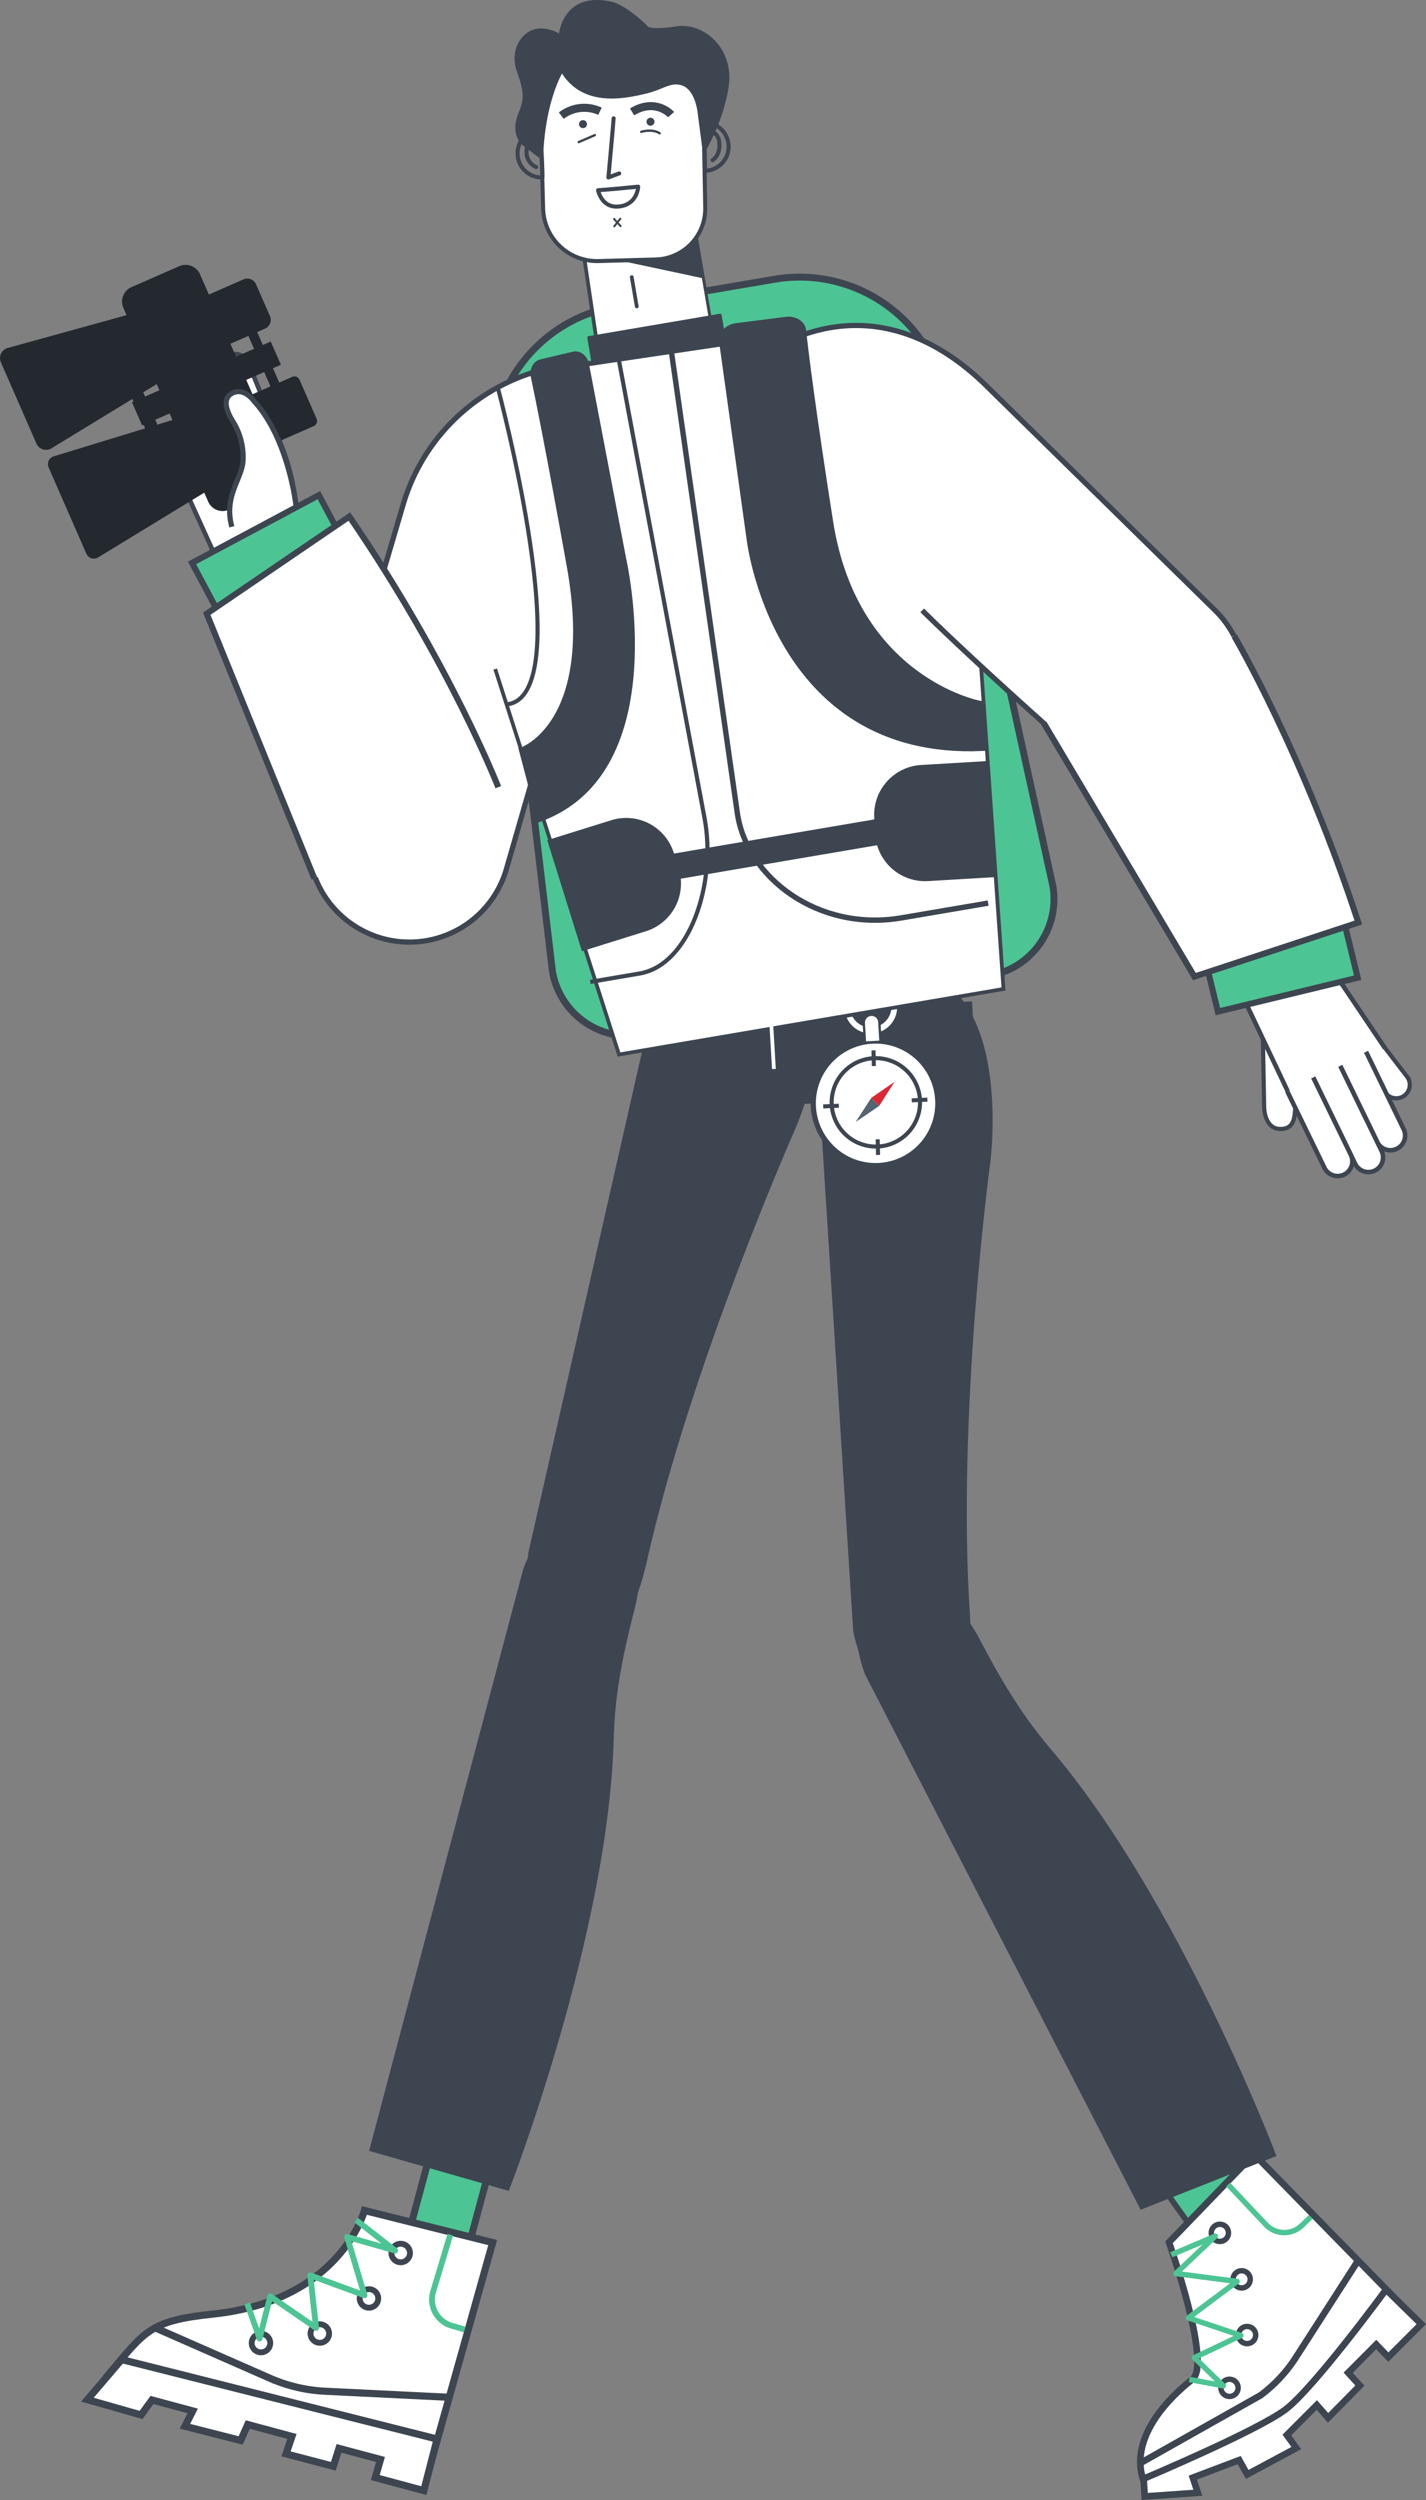 <svg xmlns="http://www.w3.org/2000/svg" xmlns:xlink="http://www.w3.org/1999/xlink" width="596.099" height="1044.612" viewBox="0 0 596.099 1044.612">
  <rect x="0" y="0" width="596.099" height="1044.612" fill="#808080" stroke="none"/>
  <defs>
    <clipPath id="clip-path">
      <rect id="Rectangle_36" data-name="Rectangle 36" width="596.099" height="1044.612" transform="translate(0 -0.002)" fill="none"/>
    </clipPath>
  </defs>
  <g id="Léo" transform="translate(0 0.002)">
    <g id="Groupe_30" data-name="Groupe 30" clip-path="url(#clip-path)">
      <path id="Tracé_4267" data-name="Tracé 4267" d="M413.532,407.7l-145.1,24.718a32.509,32.509,0,0,1-37.506-26.588l-24.457-206.09a62.176,62.176,0,0,1,50.852-71.735l66.51-11.33a62.175,62.175,0,0,1,71.735,50.852L440.12,370.2A32.509,32.509,0,0,1,413.532,407.7" fill="#4dc494"/>
      <path id="Tracé_4268" data-name="Tracé 4268" d="M413.532,407.7l-145.1,24.718a32.509,32.509,0,0,1-37.506-26.588l-24.457-206.09a62.176,62.176,0,0,1,50.852-71.735l66.51-11.33a62.175,62.175,0,0,1,71.735,50.852L440.12,370.2A32.509,32.509,0,0,1,413.532,407.7Z" fill="none" stroke="#3d4550" stroke-width="2.9"/>
      <rect id="Rectangle_16" data-name="Rectangle 16" width="48.011" height="57.033" transform="matrix(0.986, -0.168, 0.168, 0.986, 241.111, 91.478)" fill="#fff"/>
      <line id="Ligne_1" data-name="Ligne 1" x1="8.365" y1="56.271" transform="translate(242.47 95.876)" fill="none" stroke="#3d4550" stroke-linecap="round" stroke-linejoin="round" stroke-width="1.567"/>
      <line id="Ligne_2" data-name="Ligne 2" x2="2.088" y2="12.259" transform="translate(264.088 115.783)" fill="none" stroke="#3d4550" stroke-linecap="round" stroke-linejoin="round" stroke-width="1.567"/>
      <path id="Tracé_4269" data-name="Tracé 4269" d="M85.138,214.865,66.875,187.432a5.632,5.632,0,1,1,9.376-6.242l17.963,26.982" fill="#fff"/>
      <path id="Tracé_4270" data-name="Tracé 4270" d="M85.138,214.865,66.875,187.432a5.632,5.632,0,1,1,9.376-6.242l17.963,26.982" fill="none" stroke="#3d4550" stroke-width="1.744"/>
      <path id="Tracé_4271" data-name="Tracé 4271" d="M75.238,199.873l16.518,36.365L122,247.836s2.646-22.006,2.046-32.7a92.351,92.351,0,0,0-7.345-31.3" fill="#fff"/>
      <path id="Tracé_4272" data-name="Tracé 4272" d="M75.238,199.873l16.518,36.365L122,247.836s2.646-22.006,2.046-32.7a92.351,92.351,0,0,0-7.345-31.3" fill="none" stroke="#3d4550" stroke-width="1.901"/>
      <path id="Tracé_4273" data-name="Tracé 4273" d="M83.251,198.91,69.736,165.624a6.139,6.139,0,0,1,11.377-4.619c.149.368,10.786,26.567,13.293,32.739" fill="#fff"/>
      <path id="Tracé_4274" data-name="Tracé 4274" d="M83.251,198.91,69.736,165.624a6.139,6.139,0,0,1,11.377-4.619c.149.368,10.786,26.567,13.293,32.739" fill="none" stroke="#3d4550" stroke-width="1.901"/>
      <path id="Tracé_4275" data-name="Tracé 4275" d="M94.4,193.744,79.513,157.067a6.139,6.139,0,0,1,11.377-4.619c.149.368,12.608,31.052,15.114,37.224" fill="#fff"/>
      <path id="Tracé_4276" data-name="Tracé 4276" d="M94.4,193.744,79.513,157.067a6.139,6.139,0,0,1,11.377-4.619c.149.368,12.608,31.052,15.114,37.224" fill="none" stroke="#3d4550" stroke-width="1.901"/>
      <path id="Tracé_4277" data-name="Tracé 4277" d="M106,189.672,92.489,156.386a6.139,6.139,0,0,1,11.377-4.619c.149.368,10.787,26.567,13.293,32.739" fill="#fff"/>
      <path id="Tracé_4278" data-name="Tracé 4278" d="M106,189.672,92.489,156.386a6.139,6.139,0,0,1,11.377-4.619c.149.368,10.787,26.567,13.293,32.739" fill="none" stroke="#3d4550" stroke-width="1.901"/>
      <path id="Tracé_4279" data-name="Tracé 4279" d="M21.243,194.9l15.786,36.061a2.406,2.406,0,0,0,3.457,1.089L94.834,198.9a2.4,2.4,0,0,0,.951-3.019l-9.4-21.474a2.406,2.406,0,0,0-2.907-1.336L22.744,191.638a2.4,2.4,0,0,0-1.5,3.265" fill="#242930"/>
      <path id="Tracé_4280" data-name="Tracé 4280" d="M21.243,194.9l15.786,36.061a2.406,2.406,0,0,0,3.457,1.089L94.834,198.9a2.4,2.4,0,0,0,.951-3.019l-9.4-21.474a2.406,2.406,0,0,0-2.907-1.336L22.744,191.638A2.4,2.4,0,0,0,21.243,194.9Z" fill="none" stroke="#242930" stroke-width="2.024"/>
      <path id="Tracé_4281" data-name="Tracé 4281" d="M1.3,150.985,16.15,184.913a3.385,3.385,0,0,0,4.864,1.533l52.725-32.161a3.387,3.387,0,0,0,1.372-4.168l-7.483-18.36a3.385,3.385,0,0,0-4.036-1.985L3.5,146.364a3.385,3.385,0,0,0-2.2,4.621" fill="#242930"/>
      <path id="Tracé_4282" data-name="Tracé 4282" d="M1.3,150.985,16.15,184.913a3.385,3.385,0,0,0,4.864,1.533l52.725-32.161a3.387,3.387,0,0,0,1.372-4.168l-7.483-18.36a3.385,3.385,0,0,0-4.036-1.985L3.5,146.364A3.385,3.385,0,0,0,1.3,150.985Z" fill="none" stroke="#242930" stroke-width="2.024"/>
      <path id="Tracé_4283" data-name="Tracé 4283" d="M52.509,128.257,87.93,209.17a5.6,5.6,0,0,0,7.379,2.886l19.927-8.723a5.6,5.6,0,0,0,2.885-7.38L82.7,115.04a5.6,5.6,0,0,0-7.379-2.885L55.4,120.878a5.6,5.6,0,0,0-2.886,7.379" fill="#242930"/>
      <path id="Tracé_4284" data-name="Tracé 4284" d="M52.509,128.257,87.93,209.17a5.6,5.6,0,0,0,7.379,2.886l19.927-8.723a5.6,5.6,0,0,0,2.885-7.38L82.7,115.04a5.6,5.6,0,0,0-7.379-2.885L55.4,120.878A5.6,5.6,0,0,0,52.509,128.257Z" fill="none" stroke="#242930" stroke-width="2.024"/>
      <path id="Tracé_4285" data-name="Tracé 4285" d="M104.358,167.8l7.137,16.3a1.318,1.318,0,0,0,1.736.679l17.511-7.665a1.319,1.319,0,0,0,.679-1.737l-7.137-16.3a1.318,1.318,0,0,0-1.736-.679l-17.511,7.666a1.318,1.318,0,0,0-.679,1.736" fill="#242930"/>
      <path id="Rectangle_17" data-name="Rectangle 17" d="M1.318,0H20.433a1.318,1.318,0,0,1,1.318,1.318v17.8a1.319,1.319,0,0,1-1.319,1.319H1.318A1.318,1.318,0,0,1,0,19.115V1.318A1.318,1.318,0,0,1,1.318,0Z" transform="matrix(0.916, -0.401, 0.401, 0.916, 103.829, 166.592)" fill="none" stroke="#242930" stroke-width="2.024"/>
      <path id="Tracé_4286" data-name="Tracé 4286" d="M84.364,128.7l5.815,13.284a2.966,2.966,0,0,0,3.907,1.528l16.3-7.137a2.966,2.966,0,0,0,1.528-3.907L106.1,119.187a2.966,2.966,0,0,0-3.907-1.528l-16.3,7.137a2.966,2.966,0,0,0-1.528,3.907" fill="#242930"/>
      <path id="Rectangle_18" data-name="Rectangle 18" d="M2.966,0h17.8A2.966,2.966,0,0,1,23.73,2.966v14.5a2.967,2.967,0,0,1-2.967,2.967H2.966A2.966,2.966,0,0,1,0,17.468V2.966A2.966,2.966,0,0,1,2.966,0Z" transform="translate(83.175 125.985) rotate(-23.641)" fill="none" stroke="#242930" stroke-width="2.024"/>
      <rect id="Rectangle_19" data-name="Rectangle 19" width="3.296" height="24.389" transform="matrix(0.916, -0.401, 0.401, 0.916, 54.461, 162.3)" fill="#242930"/>
      <rect id="Rectangle_20" data-name="Rectangle 20" width="3.296" height="24.389" transform="matrix(0.916, -0.401, 0.401, 0.916, 54.461, 162.3)" fill="none" stroke="#242930" stroke-width="2.024"/>
      <rect id="Rectangle_21" data-name="Rectangle 21" width="1.977" height="32.957" transform="translate(103.03 136.002) rotate(-23.643)" fill="#242930"/>
      <rect id="Rectangle_22" data-name="Rectangle 22" width="1.977" height="32.957" transform="translate(103.03 136.002) rotate(-23.643)" fill="none" stroke="#242930" stroke-width="2.024"/>
      <rect id="Rectangle_23" data-name="Rectangle 23" width="61.301" height="8.569" transform="matrix(0.916, -0.401, 0.401, 0.916, 56.5, 168.602)" fill="#242930"/>
      <rect id="Rectangle_24" data-name="Rectangle 24" width="61.301" height="8.569" transform="matrix(0.916, -0.401, 0.401, 0.916, 56.5, 168.602)" fill="none" stroke="#242930" stroke-width="2.024"/>
      <path id="Tracé_4287" data-name="Tracé 4287" d="M123.766,211.472s-3.026-28.144-17.65-43.952c0,0-4.059-5.887-9.145-3.179s-.8,9.886.4,11.761a28.314,28.314,0,0,1,4.257,15.466c.017,8.353-8.344,15.208-4.707,28.56" fill="#fff"/>
      <path id="Tracé_4288" data-name="Tracé 4288" d="M123.766,211.472s-3.026-28.144-17.65-43.952c0,0-4.059-5.887-9.145-3.179s-.8,9.886.4,11.761a28.314,28.314,0,0,1,4.257,15.466c.017,8.353-8.344,15.208-4.707,28.56" fill="none" stroke="#3d4550" stroke-width="2.177"/>
      <path id="Tracé_4289" data-name="Tracé 4289" d="M482.177,908.517l18.863,26.47,22.249-19.081-17.437-26.087Z" fill="#4dc494"/>
      <path id="Tracé_4290" data-name="Tracé 4290" d="M482.177,908.517l18.863,26.47,22.249-19.081-17.437-26.087Z" fill="none" stroke="#3d4550" stroke-width="2.386"/>
      <path id="Tracé_4291" data-name="Tracé 4291" d="M478.132,1036.869s40.8-8.044,59.971-26.919,47.051-47.571,47.051-47.571l-60.946-62.287L488.663,936.93s18,50.829,9.779,57.261c-3.678,2.878-27.879,21.871-20.31,42.678" fill="#fff"/>
      <path id="Tracé_4292" data-name="Tracé 4292" d="M478.132,1036.869s40.8-8.044,59.971-26.919,47.051-47.571,47.051-47.571l-60.946-62.287L488.663,936.93s18,50.829,9.779,57.261C494.764,997.069,470.563,1016.062,478.132,1036.869Z" fill="none" stroke="#3d4550" stroke-width="2.774"/>
      <path id="Tracé_4293" data-name="Tracé 4293" d="M478.064,1035.716l.434,7.413,22.224-1.55-2.106-6.323,19.406-7.335,3.327,6,20.539-11.019-3.962-5.46,12.527-12.529,4.711,5.353,13.3-13.473-4.9-5.367,11.732-11.786,5.069,5.25,13.767-13.77-14.733-14.43s-30.159,41.134-42.031,50.094-59.3,28.928-59.3,28.928" fill="#fff"/>
      <path id="Tracé_4294" data-name="Tracé 4294" d="M478.064,1035.716l.434,7.413,22.224-1.55-2.106-6.323,19.406-7.335,3.327,6,20.539-11.019-3.962-5.46,12.527-12.529,4.711,5.353,13.3-13.473-4.9-5.367,11.732-11.786,5.069,5.25,13.767-13.77-14.733-14.43s-30.159,41.134-42.031,50.094S478.064,1035.716,478.064,1035.716Z" fill="none" stroke="#3d4550" stroke-width="2.774"/>
      <path id="Tracé_4295" data-name="Tracé 4295" d="M476.37,1029.369l50.582-28.518a60.5,60.5,0,0,0,15.137-16.42l25.432-39.557" fill="#fff"/>
      <path id="Tracé_4296" data-name="Tracé 4296" d="M476.37,1029.369l50.582-28.518a60.5,60.5,0,0,0,15.137-16.42l25.432-39.557" fill="none" stroke="#3d4550" stroke-width="2.774"/>
      <path id="Tracé_4297" data-name="Tracé 4297" d="M512.476,930.44a3.589,3.589,0,1,1-5.076,0,3.589,3.589,0,0,1,5.076,0" fill="#fff"/>
      <path id="Tracé_4298" data-name="Tracé 4298" d="M512.476,930.44a3.589,3.589,0,1,1-5.076,0A3.589,3.589,0,0,1,512.476,930.44Z" fill="none" stroke="#3d4550" stroke-width="2.267"/>
      <path id="Tracé_4299" data-name="Tracé 4299" d="M521.578,949.866a3.589,3.589,0,1,1-5.076,0,3.59,3.59,0,0,1,5.076,0" fill="#fff"/>
      <path id="Tracé_4300" data-name="Tracé 4300" d="M521.578,949.866a3.589,3.589,0,1,1-5.076,0A3.59,3.59,0,0,1,521.578,949.866Z" fill="none" stroke="#3d4550" stroke-width="2.267"/>
      <path id="Tracé_4301" data-name="Tracé 4301" d="M523.856,973.144a3.589,3.589,0,1,1-5.076,0,3.59,3.59,0,0,1,5.076,0" fill="#fff"/>
      <path id="Tracé_4302" data-name="Tracé 4302" d="M523.856,973.144a3.589,3.589,0,1,1-5.076,0A3.59,3.59,0,0,1,523.856,973.144Z" fill="none" stroke="#3d4550" stroke-width="2.267"/>
      <path id="Tracé_4303" data-name="Tracé 4303" d="M516.508,995.2a3.589,3.589,0,1,1-5.076,0,3.589,3.589,0,0,1,5.076,0" fill="#fff"/>
      <path id="Tracé_4304" data-name="Tracé 4304" d="M516.508,995.2a3.589,3.589,0,1,1-5.076,0A3.589,3.589,0,0,1,516.508,995.2Z" fill="none" stroke="#3d4550" stroke-width="2.267"/>
      <path id="Tracé_4305" data-name="Tracé 4305" d="M497.168,994.237l14.177,2.624-12.078-11.725,19.427-9.278L496.773,968.5l20.343-15.223-25.561-3.315,16.458-15.586-18.4,7.766" fill="none" stroke="#4dc494" stroke-linejoin="round" stroke-width="2.267"/>
      <path id="Tracé_4306" data-name="Tracé 4306" d="M513.378,912.792l15.808,16.763a10.545,10.545,0,0,0,14.972.374l3.759-3.606" fill="none" stroke="#4dc494" stroke-linejoin="round" stroke-width="2.267"/>
      <rect id="Rectangle_25" data-name="Rectangle 25" width="32.204" height="25.579" transform="matrix(0.26, -0.966, 0.966, 0.26, 171.394, 931.204)" fill="#4dc494"/>
      <rect id="Rectangle_26" data-name="Rectangle 26" width="32.204" height="25.579" transform="matrix(0.26, -0.966, 0.966, 0.26, 171.394, 931.204)" fill="none" stroke="#3d4550" stroke-width="2.92"/>
      <path id="Tracé_4307" data-name="Tracé 4307" d="M45.471,992.042l135.046,35.549,25.428-90.554-53.6-13.4s-9.789,37.648-63.234,43.27c-26.4,2.777-28.256,6.851-43.64,25.138" fill="#fff"/>
      <path id="Tracé_4308" data-name="Tracé 4308" d="M45.471,992.042l135.046,35.549,25.428-90.554-53.6-13.4s-9.789,37.648-63.234,43.27C62.714,969.681,60.855,973.755,45.471,992.042Z" fill="none" stroke="#3d4550" stroke-width="2.994"/>
      <path id="Tracé_4309" data-name="Tracé 4309" d="M50.853,985.921l-14.32,16.755,22.437,6.4,4.546-6.27,17.046,4.585-3.246,6.405,23.285,5.925,2.973-6.647,18.466,4.968-2.469,7.29,19.763,5.178,2.38-7.475,17.342,4.626-2.18,7.568,20.295,5.459,5.56-21.552Z" fill="#fff"/>
      <path id="Tracé_4310" data-name="Tracé 4310" d="M50.853,985.921l-14.32,16.755,22.437,6.4,4.546-6.27,17.046,4.585-3.246,6.405,23.285,5.925,2.973-6.647,18.466,4.968-2.469,7.29,19.763,5.178,2.38-7.475,17.342,4.626-2.18,7.568,20.295,5.459,5.56-21.552Z" fill="none" stroke="#3d4550" stroke-width="2.994"/>
      <path id="Tracé_4311" data-name="Tracé 4311" d="M64.4,972.456l48.788,21.42a65.3,65.3,0,0,0,23.51,5.314l50.7,2.48" fill="#fff"/>
      <path id="Tracé_4312" data-name="Tracé 4312" d="M64.4,972.456l48.788,21.42a65.3,65.3,0,0,0,23.51,5.314l50.7,2.48" fill="none" stroke="#3d4550" stroke-width="2.994"/>
      <path id="Tracé_4313" data-name="Tracé 4313" d="M171.241,942.41a3.874,3.874,0,1,1-2.734-4.747,3.873,3.873,0,0,1,2.734,4.747" fill="#fff"/>
      <path id="Tracé_4314" data-name="Tracé 4314" d="M171.241,942.41a3.874,3.874,0,1,1-2.734-4.747A3.873,3.873,0,0,1,171.241,942.41Z" fill="none" stroke="#3d4550" stroke-width="2.447"/>
      <path id="Tracé_4315" data-name="Tracé 4315" d="M157.975,961.388a3.874,3.874,0,1,1-2.734-4.747,3.873,3.873,0,0,1,2.734,4.747" fill="#fff"/>
      <path id="Tracé_4316" data-name="Tracé 4316" d="M157.975,961.388a3.874,3.874,0,1,1-2.734-4.747A3.873,3.873,0,0,1,157.975,961.388Z" fill="none" stroke="#3d4550" stroke-width="2.447"/>
      <path id="Tracé_4317" data-name="Tracé 4317" d="M137.43,976.057a3.874,3.874,0,1,1-2.734-4.747,3.873,3.873,0,0,1,2.734,4.747" fill="#fff"/>
      <path id="Tracé_4318" data-name="Tracé 4318" d="M137.43,976.057a3.874,3.874,0,1,1-2.734-4.747A3.873,3.873,0,0,1,137.43,976.057Z" fill="none" stroke="#3d4550" stroke-width="2.447"/>
      <path id="Tracé_4319" data-name="Tracé 4319" d="M112.967,979.023a3.874,3.874,0,1,1-3.884-3.864,3.875,3.875,0,0,1,3.884,3.864" fill="#fff"/>
      <path id="Tracé_4320" data-name="Tracé 4320" d="M112.967,979.023a3.874,3.874,0,1,1-3.884-3.864A3.875,3.875,0,0,1,112.967,979.023Z" fill="none" stroke="#3d4550" stroke-width="2.447"/>
      <path id="Tracé_4321" data-name="Tracé 4321" d="M103.327,962.456l5.182,14.673,4.461-17.612,19.142,13.172-2.4-21.946,22.663,8.31L145.1,934.686l20.053,5.671L148.92,927.691" fill="none" stroke="#4dc494" stroke-linejoin="round" stroke-width="2.447"/>
      <path id="Tracé_4322" data-name="Tracé 4322" d="M188.234,933.748l-7.163,23.815a11.382,11.382,0,0,0,7.714,14.205l5.4,1.573" fill="none" stroke="#4dc494" stroke-linejoin="round" stroke-width="2.447"/>
      <path id="Tracé_4323" data-name="Tracé 4323" d="M263.99,672.368c-5.687,21.843-8.263,37.547-8.7,54.194-2.15,81.058-43.366,187.364-43.366,187.364l-56.105-16.074L219.979,655.78s10.334-29.632,31.874-23.1c21.523,6.527,12.137,39.686,12.137,39.686" fill="#3d4550"/>
      <path id="Tracé_4324" data-name="Tracé 4324" d="M263.99,672.368c-5.687,21.843-8.263,37.547-8.7,54.194-2.15,81.058-43.366,187.364-43.366,187.364l-56.105-16.074L219.979,655.78s10.334-29.632,31.874-23.1C273.376,639.209,263.99,672.368,263.99,672.368Z" fill="none" stroke="#3d4550" stroke-width="2.498"/>
      <path id="Tracé_4325" data-name="Tracé 4325" d="M322.335,388.772c-38.71-14.349-50.171,39.618-50.171,39.618l-50.1,220.755s-4.017,30.774,18.8,32.7c21.927,1.846,25.973-20.725,28.052-28.558,18.507-83.253,62.365-182.036,62.365-182.036s29.758-68.125-8.952-82.474" fill="#3d4550"/>
      <path id="Tracé_4326" data-name="Tracé 4326" d="M322.335,388.772c-38.71-14.349-50.171,39.618-50.171,39.618l-50.1,220.755s-4.017,30.774,18.8,32.7c21.927,1.846,25.973-20.725,28.052-28.558,18.507-83.253,62.365-182.036,62.365-182.036S361.045,403.121,322.335,388.772Z" fill="none" stroke="#3d4550" stroke-width="2.498"/>
      <path id="Tracé_4327" data-name="Tracé 4327" d="M408.327,685.343c10.419,20.012,19.086,33.491,30.054,46.4,53.406,62.848,93.587,168.409,93.587,168.409l-54.554,21.6L362.828,699.265s-12.1-28.727,9.092-36.746c21.174-8.012,36.407,22.824,36.407,22.824" fill="#3d4550"/>
      <path id="Tracé_4328" data-name="Tracé 4328" d="M408.327,685.343c10.419,20.012,19.086,33.491,30.054,46.4,53.406,62.848,93.587,168.409,93.587,168.409l-54.554,21.6L362.828,699.265s-12.1-28.727,9.092-36.746C393.094,654.507,408.327,685.343,408.327,685.343Z" fill="none" stroke="#3d4550" stroke-width="2.498"/>
      <path id="Tracé_4329" data-name="Tracé 4329" d="M380.744,406.45c-41.419-6.053-37.165,48.976-37.165,48.976l14.3,225.761s4.855,30.862,27.417,28.048c21.68-2.7,19.179-25.564,18.962-33.636-5.764-85.062,8.522-190.489,8.522-190.489s9.382-72.607-32.037-78.66" fill="#3d4550"/>
      <path id="Tracé_4330" data-name="Tracé 4330" d="M380.744,406.45c-41.419-6.053-37.165,48.976-37.165,48.976l14.3,225.761s4.855,30.862,27.417,28.048c21.68-2.7,19.179-25.564,18.962-33.636-5.764-85.062,8.522-190.489,8.522-190.489S422.163,412.5,380.744,406.45Z" fill="none" stroke="#3d4550" stroke-width="2.498"/>
      <rect id="Rectangle_27" data-name="Rectangle 27" width="137.063" height="38.641" transform="translate(269.5 426.441) rotate(-3.352)" fill="#3d4550"/>
      <path id="Tracé_4331" data-name="Tracé 4331" d="M363.367,409.394a11.468,11.468,0,1,0,12.119,10.778,11.467,11.467,0,0,0-12.119-10.778m1.1,19.418a8.175,8.175,0,1,1,7.683-8.639,8.175,8.175,0,0,1-7.683,8.639" fill="#fff"/>
      <path id="Tracé_4332" data-name="Tracé 4332" d="M363.367,409.394a11.468,11.468,0,1,0,12.119,10.778A11.467,11.467,0,0,0,363.367,409.394Zm1.1,19.418a8.175,8.175,0,1,1,7.683-8.639A8.175,8.175,0,0,1,364.466,428.812Z" fill="none" stroke="#3d4550" stroke-width="0.983"/>
      <path id="Tracé_4333" data-name="Tracé 4333" d="M391.993,459.489A26.036,26.036,0,1,1,364.48,435.02a26.035,26.035,0,0,1,27.513,24.469" fill="#fff"/>
      <path id="Tracé_4334" data-name="Tracé 4334" d="M391.993,459.489A26.036,26.036,0,1,1,364.48,435.02,26.035,26.035,0,0,1,391.993,459.489Z" fill="none" stroke="#3d4550" stroke-width="2.177"/>
      <path id="Tracé_4335" data-name="Tracé 4335" d="M384.559,459.528a18.466,18.466,0,1,1-19.514-17.354,18.466,18.466,0,0,1,19.514,17.354" fill="#fff"/>
      <path id="Tracé_4336" data-name="Tracé 4336" d="M384.559,459.528a18.466,18.466,0,1,1-19.514-17.354A18.466,18.466,0,0,1,384.559,459.528Z" fill="none" stroke="#3d4550" stroke-width="1.697"/>
      <path id="Tracé_4337" data-name="Tracé 4337" d="M373.941,452.02l-9.774,6.758,3.365,3.313Z" fill="#dc2832"/>
      <path id="Tracé_4338" data-name="Tracé 4338" d="M357.7,468.8l9.82-6.691-3.342-3.336Z" fill="#546470"/>
      <line id="Ligne_3" data-name="Ligne 3" y1="0.299" x2="6.541" transform="translate(344.113 462.018)" fill="#dc2832"/>
      <line id="Ligne_4" data-name="Ligne 4" y1="0.299" x2="6.541" transform="translate(344.113 462.018)" fill="none" stroke="#3d4550" stroke-width="1.697"/>
      <line id="Ligne_5" data-name="Ligne 5" y1="0.299" x2="6.541" transform="translate(381.126 459.472)" fill="#dc2832"/>
      <line id="Ligne_6" data-name="Ligne 6" y1="0.299" x2="6.541" transform="translate(381.126 459.472)" fill="none" stroke="#3d4550" stroke-width="1.697"/>
      <line id="Ligne_7" data-name="Ligne 7" x2="0.147" y2="6.546" transform="translate(365.14 438.891)" fill="#dc2832"/>
      <line id="Ligne_8" data-name="Ligne 8" x2="0.147" y2="6.546" transform="translate(365.14 438.891)" fill="none" stroke="#3d4550" stroke-width="1.697"/>
      <line id="Ligne_9" data-name="Ligne 9" x2="0.147" y2="6.546" transform="translate(366.895 476.035)" fill="#dc2832"/>
      <line id="Ligne_10" data-name="Ligne 10" x2="0.147" y2="6.546" transform="translate(366.895 476.035)" fill="none" stroke="#3d4550" stroke-width="1.697"/>
      <path id="Tracé_4339" data-name="Tracé 4339" d="M368.066,435.276l-6.5.381-.48-8.2a3.255,3.255,0,0,1,6.5-.381Z" fill="#fff"/>
      <path id="Tracé_4340" data-name="Tracé 4340" d="M368.066,435.276l-6.5.381-.48-8.2a3.255,3.255,0,0,1,6.5-.381Z" fill="none" stroke="#3d4550" stroke-width="0.983"/>
      <path id="Tracé_4341" data-name="Tracé 4341" d="M270.355,155.169a82.173,82.173,0,0,0-101.828,55.676c-17.12,58.138-37.535,127.47-37.917,128.781a42.206,42.206,0,0,0,81.038,23.627c.66-2.264,59.964-207.717,59.964-207.717Z" fill="#fff"/>
      <path id="Tracé_4342" data-name="Tracé 4342" d="M270.355,155.169a82.173,82.173,0,0,0-101.828,55.676c-17.12,58.138-37.535,127.47-37.917,128.781a42.206,42.206,0,0,0,81.038,23.627c.66-2.264,59.964-207.717,59.964-207.717Z" fill="none" stroke="#3d4550" stroke-width="2.177"/>
      <line id="Ligne_11" data-name="Ligne 11" x2="9.352" y2="54.896" transform="translate(288.948 86.395)" fill="none" stroke="#3d4550" stroke-linecap="round" stroke-linejoin="round" stroke-width="1.225"/>
      <rect id="Rectangle_28" data-name="Rectangle 28" width="55.627" height="12.583" transform="matrix(0.986, -0.168, 0.168, 0.986, 246.154, 141.094)" fill="#3d4550"/>
      <rect id="Rectangle_29" data-name="Rectangle 29" width="55.627" height="12.583" transform="matrix(0.986, -0.168, 0.168, 0.986, 246.154, 141.094)" fill="none" stroke="#3d4550" stroke-linecap="round" stroke-linejoin="round" stroke-width="1.318"/>
      <path id="Tracé_4343" data-name="Tracé 4343" d="M407.784,244.938l11.7,168.3-160.725,27.38L207.009,279.56" fill="#fff"/>
      <path id="Tracé_4344" data-name="Tracé 4344" d="M407.784,244.938l11.7,168.3-160.725,27.38L207.009,279.56" fill="none" stroke="#3d4550" stroke-width="1.567"/>
      <path id="Tracé_4345" data-name="Tracé 4345" d="M246.639,152.914l-42.853,75.743,18.6,77.21,181.29-30.884-5.126-84.227-77.908-48.831Z" fill="#fff"/>
      <rect id="Rectangle_30" data-name="Rectangle 30" width="60.133" height="23.562" transform="matrix(0.882, -0.471, 0.471, 0.882, 80.265, 235.214)" fill="#4dc494"/>
      <rect id="Rectangle_31" data-name="Rectangle 31" width="60.133" height="23.562" transform="matrix(0.882, -0.471, 0.471, 0.882, 80.265, 235.214)" fill="none" stroke="#3d4550" stroke-width="2.538"/>
      <path id="Tracé_4346" data-name="Tracé 4346" d="M208.291,328.918s-20.081-51.543-62.252-113.094l-59.62,40.615L131.41,367.061" fill="#fff"/>
      <path id="Tracé_4347" data-name="Tracé 4347" d="M208.291,328.918s-20.081-51.543-62.252-113.094l-59.62,40.615L131.41,367.061" fill="none" stroke="#3d4550" stroke-width="2.538"/>
      <path id="Tracé_4348" data-name="Tracé 4348" d="M218.3,313.53s31.795-10.953,19.949-76.986c-8.531-47.553-13.137-70.245-15.046-79.222-.579-2.72.764-5.341,3-5.871l13.561-3.21c2.286-.541,4.614,1.321,5.149,4.116l15.507,81.134s20.31,88.238-34.65,108.478Z" fill="#3d4550"/>
      <path id="Tracé_4349" data-name="Tracé 4349" d="M218.3,313.53s31.795-10.953,19.949-76.986c-8.531-47.553-13.137-70.245-15.046-79.222-.579-2.72.764-5.341,3-5.871l13.561-3.21c2.286-.541,4.614,1.321,5.149,4.116l15.507,81.134s20.31,88.238-34.65,108.478Z" fill="none" stroke="#3d4550" stroke-width="2.653"/>
      <path id="Tracé_4350" data-name="Tracé 4350" d="M207.87,161.137s35.248,130.413,3.746,133.207" fill="none" stroke="#3d4550" stroke-width="1.712"/>
      <path id="Tracé_4351" data-name="Tracé 4351" d="M246.743,410.28l20.649-3.518c20.918-3.563,32.2-37.773,27.149-64.765l-35.85-191.625" fill="none" stroke="#3d4550" stroke-width="1.748"/>
      <path id="Tracé_4352" data-name="Tracé 4352" d="M413.078,377.347l-36.321,6.187c-34.527,5.882-64.659-16.675-68.546-43.865L280.618,146.637" fill="none" stroke="#3d4550" stroke-width="2.246"/>
      <path id="Tracé_4353" data-name="Tracé 4353" d="M357.559,135.183s5.38,130.5,50.545,125.76" fill="none" stroke="#3d4550" stroke-width="2.059"/>
      <path id="Tracé_4354" data-name="Tracé 4354" d="M269.6,387.806l-25.442,7.95-13.682-43.784,25.443-7.95a19.525,19.525,0,0,1,24.461,12.814l2.034,6.508A19.526,19.526,0,0,1,269.6,387.806" fill="#3d4550"/>
      <path id="Tracé_4355" data-name="Tracé 4355" d="M269.6,387.806l-25.442,7.95-13.682-43.784,25.443-7.95a19.525,19.525,0,0,1,24.461,12.814l2.034,6.508A19.526,19.526,0,0,1,269.6,387.806Z" fill="none" stroke="#3d4550" stroke-width="2.732"/>
      <path id="Tracé_4356" data-name="Tracé 4356" d="M387.859,366.793l26.609-1.573-2.707-45.792L385.152,321a19.527,19.527,0,0,0-18.341,20.645l.4,6.807a19.527,19.527,0,0,0,20.645,18.34" fill="#3d4550"/>
      <path id="Tracé_4357" data-name="Tracé 4357" d="M387.859,366.793l26.609-1.573-2.707-45.792L385.152,321a19.527,19.527,0,0,0-18.341,20.645l.4,6.807A19.527,19.527,0,0,0,387.859,366.793Z" fill="none" stroke="#3d4550" stroke-width="2.732"/>
      <rect id="Rectangle_32" data-name="Rectangle 32" width="106.312" height="7.439" transform="matrix(0.986, -0.168, 0.168, 0.986, 281.814, 358.354)" fill="#3d4550"/>
      <rect id="Rectangle_33" data-name="Rectangle 33" width="106.312" height="7.439" transform="matrix(0.986, -0.168, 0.168, 0.986, 281.814, 358.354)" fill="none" stroke="#3d4550" stroke-width="3.392"/>
      <line id="Ligne_12" data-name="Ligne 12" x1="2.043" y1="34.883" transform="translate(321.468 411.787)" fill="none" stroke="#fff" stroke-width="1.567"/>
      <line id="Ligne_13" data-name="Ligne 13" transform="translate(298.523 151.026)" fill="#fff"/>
      <line id="Ligne_14" data-name="Ligne 14" transform="translate(298.523 151.026)" fill="none" stroke="#3d4550" stroke-width="2.177"/>
      <path id="Tracé_4358" data-name="Tracé 4358" d="M307.35,156.777c34.458-29.244,72.467-27.445,104.8,4.279,43.263,42.447,94.856,93.068,95.828,94.027a42.206,42.206,0,0,1,.408,59.687c-16.37,16.6-49.146,9.411-65.74-6.958-.588-.579-33.712-29.748-57.147-52.772" fill="#fff"/>
      <path id="Tracé_4359" data-name="Tracé 4359" d="M307.35,156.777c34.458-29.244,72.467-27.445,104.8,4.279,43.263,42.447,94.856,93.068,95.828,94.027a42.206,42.206,0,0,1,.408,59.687c-16.37,16.6-49.146,9.411-65.74-6.958-.588-.579-33.712-29.748-57.147-52.772" fill="none" stroke="#3d4550" stroke-width="2.177"/>
      <path id="Tracé_4360" data-name="Tracé 4360" d="M409.119,294.344s-52.079-9.984-62.473-76.265c-7.484-47.731-10.29-70.73-11.274-79.864-.3-2.769-3.31-4.648-6.732-4.213l-20.764,2.637c-3.5.444-6.065,3.14-5.672,5.959l11.406,81.833s9.948,91.709,97.1,87.74Z" fill="#3d4550"/>
      <path id="Tracé_4361" data-name="Tracé 4361" d="M409.119,294.344s-52.079-9.984-62.473-76.265c-7.484-47.731-10.29-70.73-11.274-79.864-.3-2.769-3.31-4.648-6.732-4.213l-20.764,2.637c-3.5.444-6.065,3.14-5.672,5.959l11.406,81.833s9.948,91.709,97.1,87.74Z" fill="none" stroke="#3d4550" stroke-width="3.253"/>
      <path id="Tracé_4362" data-name="Tracé 4362" d="M527.72,423.442l.729,39.476s.187,8.5,6.389,8.8,6.317-4.9,6.565-8.5.666-26.208.666-26.208" fill="#fff"/>
      <path id="Tracé_4363" data-name="Tracé 4363" d="M527.72,423.442l.729,39.476s.187,8.5,6.389,8.8,6.317-4.9,6.565-8.5.666-26.208.666-26.208" fill="none" stroke="#3d4550" stroke-width="1.744"/>
      <path id="Tracé_4364" data-name="Tracé 4364" d="M568.094,423.694l20.054,26.152a5.632,5.632,0,1,1-8.938,6.855l-19.725-25.723" fill="#fff"/>
      <path id="Tracé_4365" data-name="Tracé 4365" d="M568.094,423.694l20.054,26.152a5.632,5.632,0,1,1-8.938,6.855l-19.725-25.723" fill="none" stroke="#3d4550" stroke-width="1.744"/>
      <path id="Tracé_4366" data-name="Tracé 4366" d="M578.973,437.992l-24.907-37.031L520.81,419.1l17.86,37.665" fill="#fff"/>
      <path id="Tracé_4367" data-name="Tracé 4367" d="M578.973,437.992l-24.907-37.031L520.81,419.1l17.86,37.665" fill="none" stroke="#3d4550" stroke-width="1.901"/>
      <path id="Tracé_4368" data-name="Tracé 4368" d="M571.043,439.487c2.336,4.8,15.528,31.94,15.708,32.309a6.139,6.139,0,0,1-11.043,5.368c-.174-.356-12.537-25.787-15.45-31.777" fill="#fff"/>
      <path id="Tracé_4369" data-name="Tracé 4369" d="M571.043,439.487c2.336,4.8,15.528,31.94,15.708,32.309a6.139,6.139,0,0,1-11.043,5.368c-.174-.356-12.537-25.787-15.45-31.777" fill="none" stroke="#3d4550" stroke-width="1.901"/>
      <path id="Tracé_4370" data-name="Tracé 4370" d="M560.259,445.387l17.308,35.6a6.14,6.14,0,0,1-11.043,5.369c-.173-.357-14.653-30.14-17.566-36.131" fill="#fff"/>
      <path id="Tracé_4371" data-name="Tracé 4371" d="M560.259,445.387l17.308,35.6a6.14,6.14,0,0,1-11.043,5.369c-.173-.357-14.653-30.14-17.566-36.131" fill="none" stroke="#3d4550" stroke-width="1.901"/>
      <path id="Tracé_4372" data-name="Tracé 4372" d="M548.958,450.225l15.707,32.309a6.139,6.139,0,1,1-11.042,5.368c-.174-.356-12.537-25.787-15.45-31.777" fill="#fff"/>
      <path id="Tracé_4373" data-name="Tracé 4373" d="M548.958,450.225l15.707,32.309a6.139,6.139,0,1,1-11.042,5.368c-.174-.356-12.537-25.787-15.45-31.777" fill="none" stroke="#3d4550" stroke-width="1.901"/>
      <rect id="Rectangle_34" data-name="Rectangle 34" width="60.133" height="23.562" transform="translate(503.546 399.806) rotate(-13.635)" fill="#4dc494"/>
      <rect id="Rectangle_35" data-name="Rectangle 35" width="60.133" height="23.562" transform="translate(503.546 399.806) rotate(-13.635)" fill="none" stroke="#3d4550" stroke-width="2.538"/>
      <path id="Tracé_4374" data-name="Tracé 4374" d="M515.894,265.684s28.757,48.874,51.915,119.8l-68.517,22.573L436.336,302.176" fill="#fff"/>
      <path id="Tracé_4375" data-name="Tracé 4375" d="M515.894,265.684s28.757,48.874,51.915,119.8l-68.517,22.573L436.336,302.176" fill="none" stroke="#3d4550" stroke-width="2.538"/>
      <path id="Tracé_4376" data-name="Tracé 4376" d="M257.047,107.754l36.577,7.8L290.578,99.5l-3.457,3.13Z" fill="#3d4550"/>
      <path id="Tracé_4377" data-name="Tracé 4377" d="M257.047,107.754l36.577,7.8L290.578,99.5l-3.457,3.13Z" fill="none" stroke="#3d4550" stroke-linecap="round" stroke-linejoin="round" stroke-width="1.318"/>
      <path id="Tracé_4378" data-name="Tracé 4378" d="M226.389,63.7l.648,23.458a22.557,22.557,0,0,0,23.171,21.922l23.935-.663A21.244,21.244,0,0,0,294.8,86.809l-.555-31.287s3.617-27.461-16.416-26.939-39.347-4.191-48.744-.008S226.389,63.7,226.389,63.7" fill="#fff"/>
      <path id="Tracé_4379" data-name="Tracé 4379" d="M226.389,63.7l.648,23.458a22.557,22.557,0,0,0,23.171,21.922l23.935-.663A21.244,21.244,0,0,0,294.8,86.809l-.555-31.287s3.617-27.461-16.416-26.939-39.347-4.191-48.744-.008S226.389,63.7,226.389,63.7" fill="none" stroke="#3d4550" stroke-linecap="round" stroke-linejoin="round" stroke-width="1.686"/>
      <line id="Ligne_15" data-name="Ligne 15" x2="2.692" y2="3.017" transform="translate(256.697 91.466)" fill="none" stroke="#3d4550" stroke-linecap="round" stroke-linejoin="round" stroke-width="0.843"/>
      <line id="Ligne_16" data-name="Ligne 16" y1="3.161" x2="2.521" transform="translate(256.783 91.394)" fill="none" stroke="#3d4550" stroke-linecap="round" stroke-linejoin="round" stroke-width="0.843"/>
      <path id="Tracé_4380" data-name="Tracé 4380" d="M226.739,74.154C226.578,74.166,226.9,74.149,226.739,74.154Z" fill="none" stroke="#3d4550" stroke-linecap="round" stroke-linejoin="round" stroke-width="1.359"/>
      <path id="Tracé_4381" data-name="Tracé 4381" d="M219.711,56.562h0a10.083,10.083,0,0,0,7.028,17.591c-.008-.275.013-.551.016-.827h0c.029-2.646-.3-6.98-.367-9.623C226.359,62.491,219.878,56.412,219.711,56.562Z" fill="none" stroke="#3d4550" stroke-linecap="round" stroke-linejoin="round" stroke-width="1.686"/>
      <path id="Tracé_4382" data-name="Tracé 4382" d="M234.947,30.725s-7.431,12.471-7.94,36.483l-7.862-6.043s-6.586-3.947-2.225-14.409c2.462-5.907,1.884-8.926-.859-16.936a15.379,15.379,0,0,1-.351-9.555c2.024-6.265,8.263-11.378,17.973-6.323,0,0,1.918-18.182,22.794-13.021,0,0,6.134,1.787,14.5,10.293,0,0,1.729,1.3,11.865-.2,11.6-1.712,23.974,9.436,21.793,24.886S293.94,64.851,293.94,64.851l-2.267-17.387s-.887-10.061-6.761-11.811c-4.821-1.437-7.592,1.781-14.99,3.5-7.516,1.75-25.7,6.193-34.975-8.431" fill="#3d4550"/>
      <path id="Tracé_4383" data-name="Tracé 4383" d="M245.381,51.825a1.672,1.672,0,1,1-1.718-1.625,1.672,1.672,0,0,1,1.718,1.625" fill="#3d4550"/>
      <path id="Tracé_4384" data-name="Tracé 4384" d="M256.512,49.437c.018.652-2.185,24.71-2.185,24.71l4.518-1.69" fill="none" stroke="#3d4550" stroke-linecap="round" stroke-linejoin="round" stroke-width="1.686"/>
      <path id="Tracé_4385" data-name="Tracé 4385" d="M250.011,79.482s5.962-.4,16.766-1.489c0,0-.219,7.2-7.616,8.24C251.451,87.317,250.011,79.482,250.011,79.482Z" fill="none" stroke="#3d4550" stroke-linecap="round" stroke-linejoin="round" stroke-width="1.686"/>
      <line id="Ligne_17" data-name="Ligne 17" y1="2.92" x2="6.749" transform="translate(241.913 56.454)" fill="none" stroke="#3d4550" stroke-linecap="round" stroke-linejoin="round" stroke-width="0.989"/>
      <path id="Tracé_4386" data-name="Tracé 4386" d="M234.631,48.32A15.7,15.7,0,0,1,250.8,46.486" fill="none" stroke="#3d4550" stroke-linejoin="round" stroke-width="3.373"/>
      <path id="Tracé_4387" data-name="Tracé 4387" d="M280.542,47.884s-6.372-7.165-16.324-1.126" fill="none" stroke="#3d4550" stroke-linejoin="round" stroke-width="3.373"/>
      <path id="Tracé_4388" data-name="Tracé 4388" d="M298.624,51.271s.284.84,2.168,2.142a10.083,10.083,0,0,1-6.045,17.953c-.007-.275-.144-7.812-.227-10.454C294.482,59.7,298.449,51.13,298.624,51.271Z" fill="none" stroke="#3d4550" stroke-linecap="round" stroke-linejoin="round" stroke-width="1.686"/>
      <path id="Tracé_4389" data-name="Tracé 4389" d="M273.594,50.816a1.672,1.672,0,1,1-1.718-1.625,1.672,1.672,0,0,1,1.718,1.625" fill="#3d4550"/>
      <path id="Tracé_4390" data-name="Tracé 4390" d="M220.726,60.115a9.033,9.033,0,0,0-.416,5.323,6.924,6.924,0,0,0,3.814,4.364" fill="none" stroke="#3d4550" stroke-linecap="round" stroke-linejoin="round" stroke-width="1.686"/>
      <path id="Tracé_4391" data-name="Tracé 4391" d="M297.864,66.943s3-1.779,2.866-6.405c-.052-1.789-.126-4.542-4.26-6.251" fill="none" stroke="#3d4550" stroke-linecap="round" stroke-linejoin="round" stroke-width="1.686"/>
      <path id="Tracé_4392" data-name="Tracé 4392" d="M268.06,55.074s4.632-1.441,7.693.631" fill="none" stroke="#3d4550" stroke-linecap="round" stroke-linejoin="round" stroke-width="0.989"/>
    </g>
  </g>
</svg>
